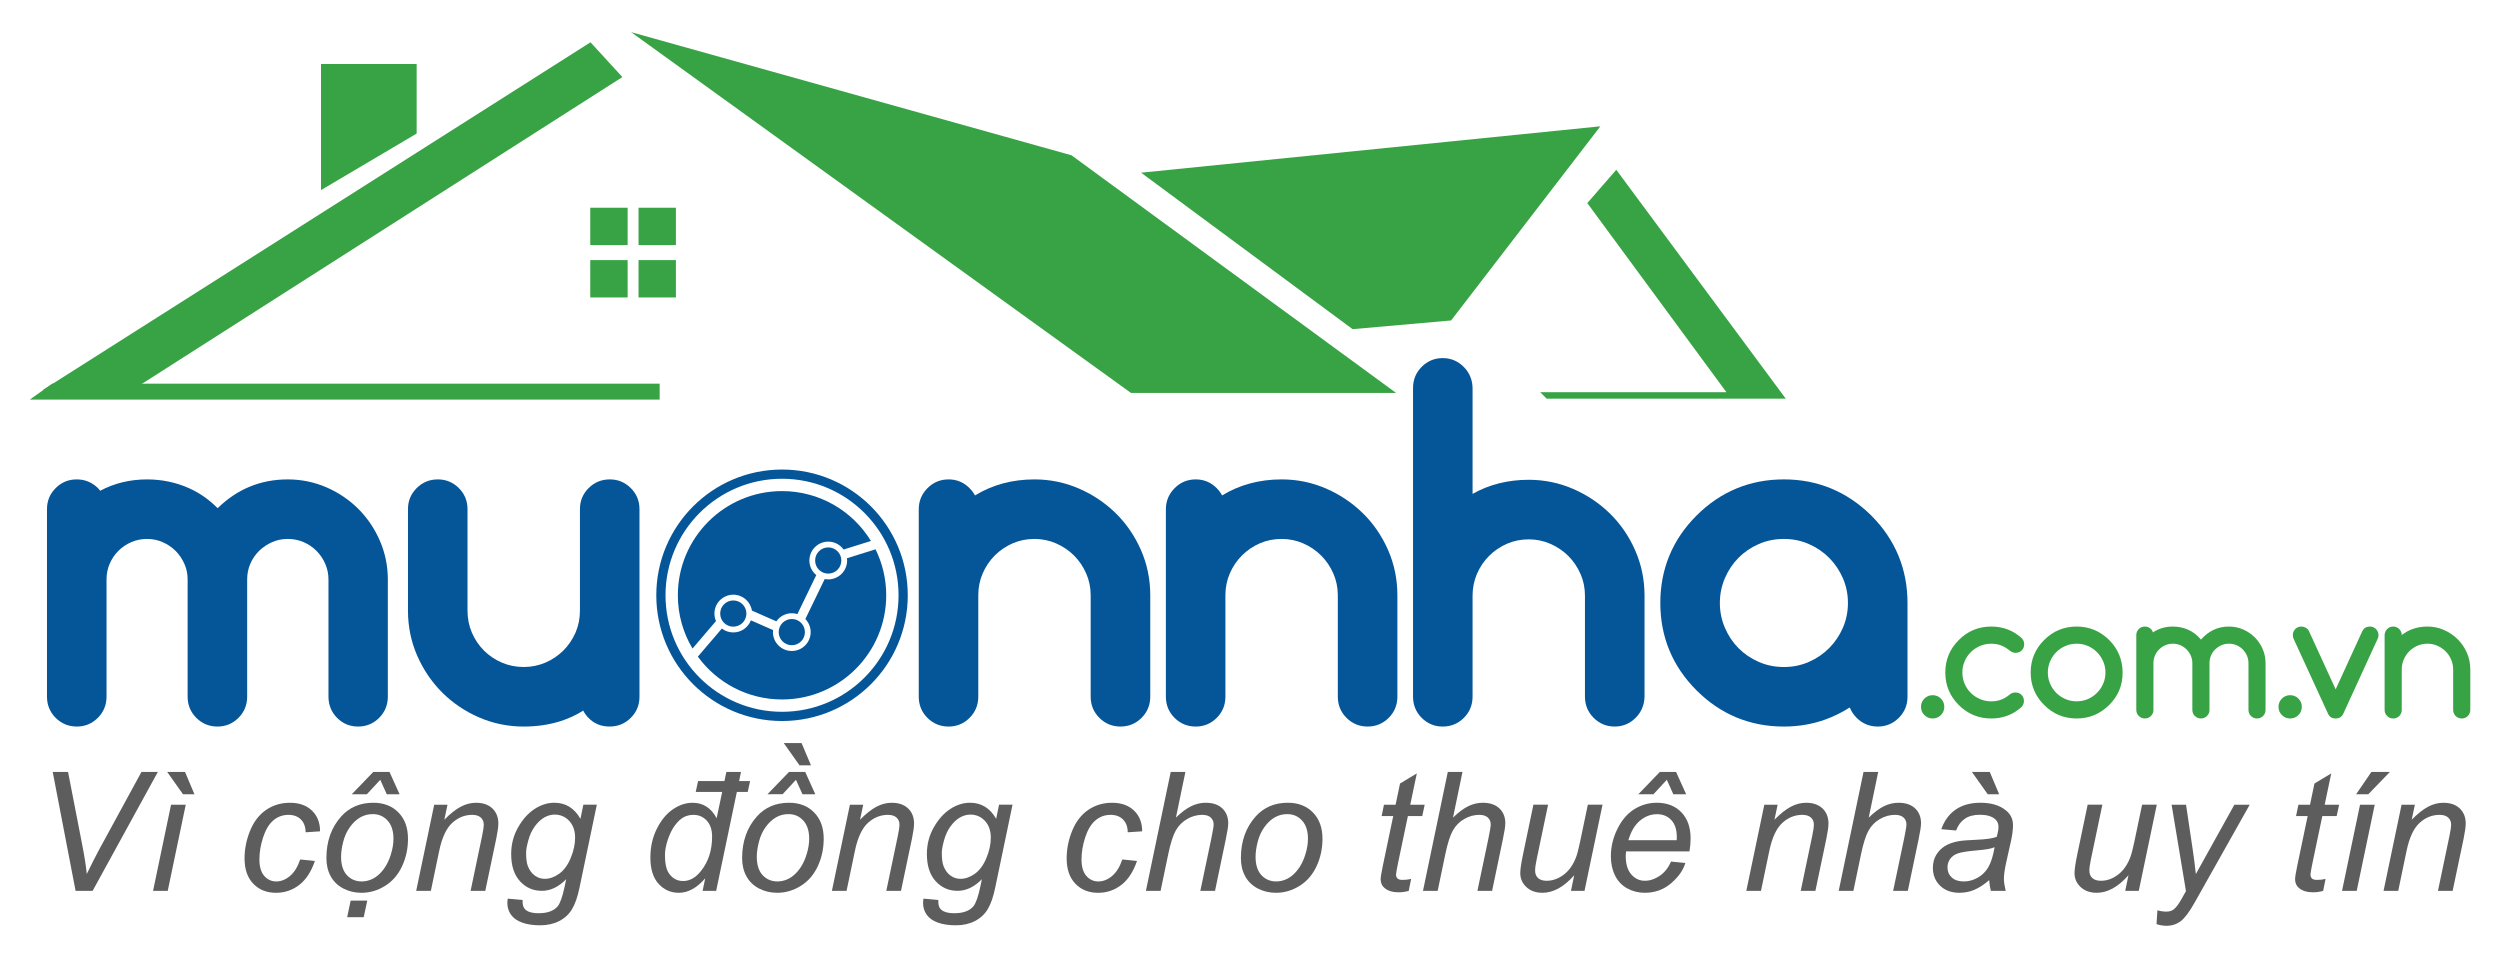 <?xml version="1.0" encoding="utf-8"?>
<!-- Generator: Adobe Illustrator 16.0.0, SVG Export Plug-In . SVG Version: 6.00 Build 0)  -->
<!DOCTYPE svg PUBLIC "-//W3C//DTD SVG 1.1//EN" "http://www.w3.org/Graphics/SVG/1.1/DTD/svg11.dtd">
<svg version="1.1" id="Layer_1" xmlns="http://www.w3.org/2000/svg" xmlns:xlink="http://www.w3.org/1999/xlink" x="0px" y="0px"
	 width="271.054px" height="103.379px" viewBox="0 0 271.054 103.379" enable-background="new 0 0 271.054 103.379"
	 xml:space="preserve">
<g>
	<g>
		<path fill="#5D5D5D" d="M8.195,96.587l-2.48-12.893h1.663l1.495,7.687c0.275,1.396,0.454,2.521,0.536,3.377
			c0.539-1.103,0.981-1.976,1.328-2.621l4.6-8.442h1.776l-7.071,12.893H8.195z"/>
		<path fill="#5D5D5D" d="M16.595,96.587l1.952-9.34h1.592l-1.952,9.34H16.595z M19.84,86.112l-1.715-2.418h1.935l1.021,2.418H19.84
			z"/>
		<path fill="#5D5D5D" d="M32.548,93.184l1.592,0.167c-0.399,1.167-0.967,2.033-1.702,2.599c-0.736,0.566-1.573,0.849-2.511,0.849
			c-1.015,0-1.837-0.328-2.467-0.985c-0.631-0.656-0.945-1.574-0.945-2.752c0-1.021,0.202-2.023,0.606-3.008
			c0.404-0.985,0.983-1.734,1.737-2.247c0.753-0.513,1.613-0.77,2.581-0.77c1.003,0,1.797,0.283,2.383,0.849
			c0.587,0.565,0.88,1.314,0.88,2.247l-1.565,0.105c-0.006-0.592-0.178-1.056-0.515-1.39s-0.781-0.501-1.332-0.501
			c-0.64,0-1.193,0.202-1.662,0.606c-0.47,0.404-0.837,1.019-1.104,1.843c-0.267,0.823-0.399,1.616-0.399,2.379
			c0,0.797,0.176,1.396,0.527,1.794s0.786,0.598,1.302,0.598s1.01-0.196,1.481-0.589C31.907,94.585,32.277,93.986,32.548,93.184z"/>
		<path fill="#5D5D5D" d="M35.389,93.043c0-1.823,0.536-3.333,1.609-4.529c0.885-0.985,2.046-1.478,3.482-1.478
			c1.126,0,2.033,0.352,2.722,1.055c0.689,0.704,1.033,1.654,1.033,2.85c0,1.073-0.217,2.071-0.65,2.995
			c-0.434,0.923-1.051,1.631-1.852,2.124c-0.8,0.492-1.643,0.738-2.528,0.738c-0.727,0-1.388-0.155-1.983-0.466
			c-0.595-0.311-1.05-0.751-1.363-1.319S35.389,93.787,35.389,93.043z M36.98,92.885c0,0.879,0.211,1.546,0.633,2
			c0.422,0.455,0.959,0.682,1.609,0.682c0.34,0,0.678-0.068,1.012-0.206s0.645-0.348,0.932-0.629s0.532-0.603,0.734-0.963
			c0.202-0.361,0.365-0.749,0.488-1.166c0.182-0.58,0.272-1.137,0.272-1.671c0-0.844-0.212-1.499-0.638-1.965
			c-0.425-0.467-0.96-0.699-1.604-0.699c-0.499,0-0.953,0.118-1.363,0.355s-0.781,0.585-1.112,1.043
			c-0.332,0.457-0.575,0.989-0.73,1.596S36.98,92.409,36.98,92.885z M37.64,99.445l0.378-1.803h1.803l-0.387,1.803H37.64z
			 M38.141,86.112l2.331-2.418h1.759l1.091,2.418h-1.39l-0.704-1.565l-1.451,1.565H38.141z"/>
		<path fill="#5D5D5D" d="M45.124,96.587l1.953-9.34h1.442l-0.344,1.627c0.628-0.639,1.214-1.105,1.76-1.398
			c0.545-0.293,1.102-0.439,1.671-0.439c0.756,0,1.35,0.205,1.78,0.615c0.432,0.411,0.646,0.959,0.646,1.645
			c0,0.347-0.076,0.892-0.229,1.636l-1.188,5.655h-1.592l1.24-5.919c0.123-0.574,0.185-0.999,0.185-1.275
			c0-0.311-0.106-0.563-0.321-0.756c-0.214-0.193-0.522-0.29-0.928-0.29c-0.814,0-1.54,0.293-2.177,0.879
			c-0.636,0.587-1.104,1.592-1.402,3.017l-0.906,4.345H45.124z"/>
		<path fill="#5D5D5D" d="M55.053,97.432l1.609,0.149c-0.012,0.363,0.032,0.636,0.132,0.817s0.259,0.322,0.476,0.422
			c0.287,0.129,0.659,0.194,1.116,0.194c0.962,0,1.654-0.25,2.076-0.748c0.275-0.334,0.53-1.062,0.765-2.181l0.158-0.757
			c-0.826,0.839-1.706,1.258-2.638,1.258c-0.944,0-1.734-0.348-2.37-1.042c-0.637-0.695-0.954-1.679-0.954-2.951
			c0-1.049,0.25-2.014,0.752-2.893c0.501-0.88,1.098-1.544,1.789-1.992c0.692-0.449,1.404-0.673,2.138-0.673
			c1.225,0,2.169,0.58,2.831,1.741l0.317-1.53h1.46l-1.883,9.015c-0.205,0.99-0.475,1.763-0.809,2.317
			c-0.334,0.554-0.799,0.983-1.395,1.288c-0.595,0.305-1.282,0.457-2.062,0.457c-0.751,0-1.397-0.097-1.939-0.29
			c-0.543-0.193-0.947-0.477-1.214-0.849s-0.4-0.799-0.4-1.279C55.009,97.76,55.023,97.602,55.053,97.432z M57.041,92.453
			c0,0.64,0.062,1.12,0.185,1.442c0.176,0.452,0.427,0.796,0.752,1.033c0.325,0.238,0.688,0.356,1.086,0.356
			c0.521,0,1.041-0.183,1.557-0.55c0.516-0.366,0.934-0.934,1.253-1.701c0.319-0.769,0.479-1.501,0.479-2.199
			c0-0.768-0.213-1.379-0.638-1.833c-0.425-0.455-0.951-0.682-1.578-0.682c-0.388,0-0.763,0.104-1.126,0.312
			c-0.363,0.209-0.702,0.525-1.016,0.95c-0.314,0.425-0.552,0.934-0.713,1.525C57.121,91.7,57.041,92.148,57.041,92.453z"/>
		<path fill="#5D5D5D" d="M78.298,85.866h-2.867l0.255-1.179h2.858l0.211-0.993h1.583l-0.202,0.993h1.188l-0.256,1.179H79.89
			l-2.243,10.721h-1.469l0.281-1.354c-0.908,1.044-1.861,1.565-2.857,1.565c-0.88,0-1.614-0.326-2.203-0.98
			c-0.59-0.653-0.884-1.602-0.884-2.845c0-1.149,0.235-2.193,0.708-3.131c0.472-0.938,1.055-1.641,1.75-2.106
			c0.694-0.467,1.399-0.699,2.115-0.699c1.148,0,2.02,0.56,2.611,1.68L78.298,85.866z M72.098,92.673
			c0,0.651,0.064,1.164,0.193,1.539c0.129,0.376,0.349,0.688,0.659,0.938c0.311,0.249,0.684,0.373,1.117,0.373
			c0.721,0,1.375-0.375,1.961-1.125c0.786-0.997,1.179-2.229,1.179-3.694c0-0.738-0.193-1.316-0.58-1.732
			c-0.388-0.416-0.868-0.624-1.442-0.624c-0.394,0-0.746,0.085-1.061,0.255c-0.313,0.17-0.623,0.456-0.928,0.857
			s-0.564,0.916-0.778,1.543C72.204,91.63,72.098,92.187,72.098,92.673z"/>
		<path fill="#5D5D5D" d="M80.461,93.043c0-1.823,0.536-3.333,1.609-4.529c0.885-0.985,2.046-1.478,3.482-1.478
			c1.126,0,2.033,0.352,2.722,1.055c0.689,0.704,1.033,1.654,1.033,2.85c0,1.073-0.217,2.071-0.65,2.995
			c-0.434,0.923-1.051,1.631-1.852,2.124c-0.8,0.492-1.643,0.738-2.528,0.738c-0.727,0-1.388-0.155-1.983-0.466
			c-0.595-0.311-1.05-0.751-1.363-1.319S80.461,93.787,80.461,93.043z M82.053,92.885c0,0.879,0.211,1.546,0.633,2
			c0.422,0.455,0.959,0.682,1.609,0.682c0.34,0,0.678-0.068,1.012-0.206s0.645-0.348,0.932-0.629s0.532-0.603,0.734-0.963
			c0.202-0.361,0.365-0.749,0.488-1.166c0.182-0.58,0.272-1.137,0.272-1.671c0-0.844-0.212-1.499-0.638-1.965
			c-0.425-0.467-0.96-0.699-1.604-0.699c-0.499,0-0.953,0.118-1.363,0.355s-0.781,0.585-1.112,1.043
			c-0.332,0.457-0.575,0.989-0.73,1.596S82.053,92.409,82.053,92.885z M83.213,86.112l2.331-2.418h1.759l1.091,2.418h-1.39
			L86.3,84.547l-1.451,1.565H83.213z M86.688,82.981l-1.715-2.418h1.935l1.02,2.418H86.688z"/>
		<path fill="#5D5D5D" d="M90.196,96.587l1.953-9.34h1.442l-0.344,1.627c0.628-0.639,1.214-1.105,1.76-1.398
			c0.545-0.293,1.102-0.439,1.671-0.439c0.756,0,1.35,0.205,1.78,0.615c0.432,0.411,0.646,0.959,0.646,1.645
			c0,0.347-0.076,0.892-0.229,1.636l-1.188,5.655h-1.592l1.24-5.919c0.123-0.574,0.185-0.999,0.185-1.275
			c0-0.311-0.106-0.563-0.321-0.756c-0.214-0.193-0.522-0.29-0.928-0.29c-0.814,0-1.54,0.293-2.177,0.879
			c-0.636,0.587-1.104,1.592-1.402,3.017l-0.906,4.345H90.196z"/>
		<path fill="#5D5D5D" d="M100.125,97.432l1.609,0.149c-0.012,0.363,0.032,0.636,0.132,0.817s0.259,0.322,0.476,0.422
			c0.287,0.129,0.659,0.194,1.116,0.194c0.962,0,1.654-0.25,2.076-0.748c0.275-0.334,0.53-1.062,0.765-2.181l0.158-0.757
			c-0.826,0.839-1.706,1.258-2.638,1.258c-0.944,0-1.734-0.348-2.37-1.042c-0.637-0.695-0.954-1.679-0.954-2.951
			c0-1.049,0.25-2.014,0.752-2.893c0.501-0.88,1.098-1.544,1.789-1.992c0.692-0.449,1.404-0.673,2.138-0.673
			c1.225,0,2.169,0.58,2.831,1.741l0.317-1.53h1.46l-1.883,9.015c-0.205,0.99-0.475,1.763-0.809,2.317
			c-0.334,0.554-0.799,0.983-1.395,1.288c-0.595,0.305-1.282,0.457-2.062,0.457c-0.751,0-1.397-0.097-1.939-0.29
			c-0.543-0.193-0.947-0.477-1.214-0.849s-0.4-0.799-0.4-1.279C100.081,97.76,100.096,97.602,100.125,97.432z M102.113,92.453
			c0,0.64,0.062,1.12,0.185,1.442c0.176,0.452,0.427,0.796,0.752,1.033c0.325,0.238,0.688,0.356,1.086,0.356
			c0.521,0,1.041-0.183,1.557-0.55c0.516-0.366,0.934-0.934,1.253-1.701c0.319-0.769,0.479-1.501,0.479-2.199
			c0-0.768-0.213-1.379-0.638-1.833c-0.425-0.455-0.951-0.682-1.578-0.682c-0.388,0-0.763,0.104-1.126,0.312
			c-0.363,0.209-0.702,0.525-1.016,0.95c-0.314,0.425-0.552,0.934-0.713,1.525C102.193,91.7,102.113,92.148,102.113,92.453z"/>
		<path fill="#5D5D5D" d="M121.682,93.184l1.592,0.167c-0.399,1.167-0.967,2.033-1.702,2.599c-0.736,0.566-1.573,0.849-2.511,0.849
			c-1.015,0-1.837-0.328-2.467-0.985c-0.631-0.656-0.945-1.574-0.945-2.752c0-1.021,0.202-2.023,0.606-3.008
			c0.404-0.985,0.983-1.734,1.737-2.247c0.753-0.513,1.613-0.77,2.581-0.77c1.003,0,1.797,0.283,2.383,0.849
			c0.587,0.565,0.88,1.314,0.88,2.247l-1.565,0.105c-0.006-0.592-0.178-1.056-0.515-1.39s-0.781-0.501-1.332-0.501
			c-0.64,0-1.193,0.202-1.662,0.606c-0.47,0.404-0.837,1.019-1.104,1.843c-0.267,0.823-0.399,1.616-0.399,2.379
			c0,0.797,0.176,1.396,0.527,1.794s0.786,0.598,1.302,0.598s1.01-0.196,1.481-0.589C121.041,94.585,121.411,93.986,121.682,93.184z
			"/>
		<path fill="#5D5D5D" d="M124.24,96.587l2.691-12.893h1.592l-1.028,4.951c0.592-0.574,1.143-0.986,1.653-1.235
			c0.51-0.25,1.034-0.374,1.574-0.374c0.773,0,1.374,0.203,1.803,0.611c0.428,0.407,0.642,0.945,0.642,1.613
			c0,0.329-0.094,0.933-0.281,1.812l-1.152,5.515h-1.592l1.188-5.655c0.17-0.82,0.255-1.337,0.255-1.548
			c0-0.305-0.105-0.554-0.316-0.747s-0.516-0.29-0.915-0.29c-0.574,0-1.122,0.15-1.645,0.452c-0.521,0.303-0.931,0.716-1.227,1.24
			c-0.296,0.525-0.567,1.371-0.813,2.537l-0.836,4.011H124.24z"/>
		<path fill="#5D5D5D" d="M134.539,93.043c0-1.823,0.536-3.333,1.609-4.529c0.885-0.985,2.046-1.478,3.482-1.478
			c1.126,0,2.033,0.352,2.722,1.055c0.689,0.704,1.033,1.654,1.033,2.85c0,1.073-0.217,2.071-0.65,2.995
			c-0.434,0.923-1.051,1.631-1.852,2.124c-0.8,0.492-1.643,0.738-2.528,0.738c-0.727,0-1.388-0.155-1.983-0.466
			c-0.595-0.311-1.05-0.751-1.363-1.319S134.539,93.787,134.539,93.043z M136.131,92.885c0,0.879,0.211,1.546,0.633,2
			c0.422,0.455,0.959,0.682,1.609,0.682c0.34,0,0.678-0.068,1.012-0.206s0.645-0.348,0.932-0.629s0.532-0.603,0.734-0.963
			c0.202-0.361,0.365-0.749,0.488-1.166c0.182-0.58,0.272-1.137,0.272-1.671c0-0.844-0.212-1.499-0.638-1.965
			c-0.425-0.467-0.96-0.699-1.604-0.699c-0.499,0-0.953,0.118-1.363,0.355s-0.781,0.585-1.112,1.043
			c-0.332,0.457-0.575,0.989-0.73,1.596S136.131,92.409,136.131,92.885z"/>
		<path fill="#5D5D5D" d="M152.999,95.294l-0.264,1.302c-0.382,0.1-0.751,0.149-1.108,0.149c-0.633,0-1.138-0.155-1.513-0.466
			c-0.281-0.234-0.422-0.555-0.422-0.959c0-0.205,0.076-0.677,0.229-1.416l1.135-5.426h-1.258l0.255-1.231h1.258l0.483-2.296
			l1.82-1.099l-0.712,3.395h1.565l-0.264,1.231h-1.557l-1.082,5.162c-0.135,0.657-0.202,1.05-0.202,1.179
			c0,0.188,0.054,0.331,0.162,0.431s0.286,0.149,0.532,0.149C152.409,95.399,152.724,95.364,152.999,95.294z"/>
		<path fill="#5D5D5D" d="M154.282,96.587l2.691-12.893h1.592l-1.028,4.951c0.592-0.574,1.143-0.986,1.653-1.235
			c0.51-0.25,1.034-0.374,1.574-0.374c0.773,0,1.374,0.203,1.803,0.611c0.428,0.407,0.642,0.945,0.642,1.613
			c0,0.329-0.094,0.933-0.281,1.812l-1.152,5.515h-1.592l1.188-5.655c0.17-0.82,0.255-1.337,0.255-1.548
			c0-0.305-0.105-0.554-0.316-0.747s-0.516-0.29-0.915-0.29c-0.574,0-1.122,0.15-1.645,0.452c-0.521,0.303-0.931,0.716-1.227,1.24
			c-0.296,0.525-0.567,1.371-0.813,2.537l-0.836,4.011H154.282z"/>
		<path fill="#5D5D5D" d="M170.677,94.898c-1.12,1.267-2.267,1.899-3.439,1.899c-0.721,0-1.303-0.206-1.745-0.62
			c-0.443-0.413-0.664-0.919-0.664-1.517c0-0.393,0.1-1.067,0.299-2.023l1.126-5.391h1.592l-1.249,5.972
			c-0.105,0.498-0.158,0.885-0.158,1.161c0,0.352,0.106,0.626,0.32,0.822c0.215,0.196,0.529,0.294,0.946,0.294
			c0.445,0,0.881-0.108,1.306-0.325s0.791-0.51,1.1-0.879c0.308-0.37,0.559-0.807,0.752-1.311c0.129-0.322,0.278-0.889,0.448-1.697
			l0.844-4.037h1.593l-1.953,9.34h-1.469L170.677,94.898z"/>
		<path fill="#5D5D5D" d="M181.177,93.412l1.548,0.158c-0.223,0.769-0.734,1.498-1.535,2.189c-0.8,0.692-1.754,1.038-2.862,1.038
			c-0.692,0-1.326-0.16-1.904-0.479c-0.577-0.319-1.017-0.784-1.319-1.394c-0.302-0.609-0.452-1.305-0.452-2.084
			c0-1.021,0.235-2.01,0.708-2.969c0.472-0.958,1.083-1.671,1.833-2.137c0.751-0.467,1.563-0.699,2.437-0.699
			c1.113,0,2.004,0.346,2.669,1.037c0.665,0.692,0.998,1.637,0.998,2.832c0,0.458-0.041,0.927-0.123,1.407h-6.877
			c-0.023,0.182-0.035,0.347-0.035,0.493c0,0.873,0.2,1.54,0.603,2c0.401,0.461,0.893,0.69,1.473,0.69
			c0.545,0,1.082-0.179,1.609-0.536S180.884,94.086,181.177,93.412z M176.551,91.099h5.241c0.006-0.164,0.009-0.281,0.009-0.352
			c0-0.797-0.199-1.408-0.598-1.833c-0.398-0.426-0.912-0.638-1.539-0.638c-0.681,0-1.301,0.234-1.86,0.703
			S176.826,90.155,176.551,91.099z M177.633,86.112l2.33-2.418h1.759l1.091,2.418h-1.39l-0.703-1.565l-1.451,1.565H177.633z"/>
		<path fill="#5D5D5D" d="M189.338,96.587l1.953-9.34h1.442l-0.344,1.627c0.628-0.639,1.214-1.105,1.76-1.398
			c0.545-0.293,1.102-0.439,1.671-0.439c0.756,0,1.35,0.205,1.78,0.615c0.432,0.411,0.646,0.959,0.646,1.645
			c0,0.347-0.076,0.892-0.229,1.636l-1.188,5.655h-1.592l1.24-5.919c0.123-0.574,0.185-0.999,0.185-1.275
			c0-0.311-0.106-0.563-0.321-0.756c-0.214-0.193-0.522-0.29-0.928-0.29c-0.814,0-1.54,0.293-2.177,0.879
			c-0.636,0.587-1.104,1.592-1.402,3.017l-0.906,4.345H189.338z"/>
		<path fill="#5D5D5D" d="M199.355,96.587l2.691-12.893h1.592l-1.028,4.951c0.592-0.574,1.143-0.986,1.653-1.235
			c0.51-0.25,1.034-0.374,1.574-0.374c0.773,0,1.374,0.203,1.803,0.611c0.428,0.407,0.642,0.945,0.642,1.613
			c0,0.329-0.094,0.933-0.281,1.812l-1.152,5.515h-1.592l1.188-5.655c0.17-0.82,0.255-1.337,0.255-1.548
			c0-0.305-0.105-0.554-0.316-0.747s-0.516-0.29-0.915-0.29c-0.574,0-1.122,0.15-1.645,0.452c-0.521,0.303-0.931,0.716-1.227,1.24
			c-0.296,0.525-0.567,1.371-0.813,2.537l-0.836,4.011H199.355z"/>
		<path fill="#5D5D5D" d="M215.669,95.426c-0.551,0.476-1.081,0.822-1.592,1.042c-0.51,0.221-1.055,0.33-1.636,0.33
			c-0.861,0-1.557-0.253-2.084-0.761c-0.527-0.507-0.791-1.156-0.791-1.948c0-0.521,0.118-0.983,0.355-1.385
			s0.553-0.724,0.945-0.968c0.394-0.243,0.874-0.417,1.442-0.522c0.357-0.071,1.036-0.127,2.036-0.168s1.717-0.146,2.15-0.316
			c0.123-0.434,0.185-0.794,0.185-1.082c0-0.369-0.135-0.659-0.404-0.87c-0.369-0.293-0.909-0.439-1.618-0.439
			c-0.669,0-1.216,0.147-1.641,0.443c-0.425,0.297-0.734,0.717-0.928,1.263l-1.609-0.141c0.328-0.927,0.849-1.636,1.562-2.129
			c0.712-0.492,1.61-0.738,2.695-0.738c1.155,0,2.069,0.275,2.744,0.826c0.516,0.411,0.773,0.944,0.773,1.601
			c0,0.499-0.073,1.076-0.22,1.732l-0.519,2.322c-0.164,0.738-0.246,1.34-0.246,1.803c0,0.293,0.064,0.716,0.193,1.267h-1.609
			C215.767,96.282,215.704,95.896,215.669,95.426z M216.259,91.855c-0.223,0.088-0.462,0.155-0.717,0.202s-0.682,0.097-1.279,0.149
			c-0.927,0.082-1.581,0.187-1.962,0.313s-0.668,0.327-0.861,0.603s-0.29,0.58-0.29,0.914c0,0.446,0.153,0.813,0.461,1.1
			c0.309,0.287,0.746,0.431,1.315,0.431c0.527,0,1.034-0.139,1.521-0.417c0.486-0.279,0.87-0.667,1.151-1.166
			C215.881,93.485,216.101,92.776,216.259,91.855z M215.511,86.112l-1.715-2.418h1.936l1.02,2.418H215.511z"/>
		<path fill="#5D5D5D" d="M230.771,94.898c-1.12,1.267-2.267,1.899-3.439,1.899c-0.721,0-1.303-0.206-1.745-0.62
			c-0.443-0.413-0.664-0.919-0.664-1.517c0-0.393,0.1-1.067,0.299-2.023l1.126-5.391h1.592l-1.249,5.972
			c-0.105,0.498-0.158,0.885-0.158,1.161c0,0.352,0.106,0.626,0.32,0.822c0.215,0.196,0.529,0.294,0.946,0.294
			c0.445,0,0.881-0.108,1.306-0.325s0.791-0.51,1.1-0.879c0.308-0.37,0.559-0.807,0.752-1.311c0.129-0.322,0.278-0.889,0.448-1.697
			l0.844-4.037h1.593l-1.953,9.34h-1.469L230.771,94.898z"/>
		<path fill="#5D5D5D" d="M233.813,100.192l0.097-1.495c0.328,0.094,0.647,0.141,0.959,0.141c0.322,0,0.583-0.073,0.782-0.22
			c0.258-0.193,0.539-0.557,0.845-1.09l0.51-0.915l-1.557-9.366h1.565l0.704,4.723c0.141,0.933,0.261,1.864,0.36,2.797l4.177-7.52
			h1.663l-5.954,10.58c-0.575,1.031-1.085,1.715-1.53,2.049c-0.446,0.334-0.959,0.501-1.539,0.501
			C234.524,100.377,234.164,100.315,233.813,100.192z"/>
		<path fill="#5D5D5D" d="M252.142,95.294l-0.264,1.302c-0.382,0.1-0.751,0.149-1.108,0.149c-0.633,0-1.138-0.155-1.513-0.466
			c-0.281-0.234-0.422-0.555-0.422-0.959c0-0.205,0.076-0.677,0.229-1.416l1.135-5.426h-1.258l0.255-1.231h1.258l0.483-2.296
			l1.82-1.099l-0.712,3.395h1.565l-0.264,1.231h-1.557l-1.082,5.162c-0.135,0.657-0.202,1.05-0.202,1.179
			c0,0.188,0.054,0.331,0.162,0.431s0.286,0.149,0.532,0.149C251.552,95.399,251.866,95.364,252.142,95.294z"/>
		<path fill="#5D5D5D" d="M253.927,96.587l1.952-9.34h1.592l-1.952,9.34H253.927z M255.457,86.112l1.653-2.418h2.005l-2.339,2.418
			H255.457z"/>
		<path fill="#5D5D5D" d="M258.429,96.587l1.953-9.34h1.442l-0.344,1.627c0.628-0.639,1.214-1.105,1.76-1.398
			c0.545-0.293,1.102-0.439,1.671-0.439c0.756,0,1.35,0.205,1.78,0.615c0.432,0.411,0.646,0.959,0.646,1.645
			c0,0.347-0.076,0.892-0.229,1.636l-1.188,5.655h-1.592l1.24-5.919c0.123-0.574,0.185-0.999,0.185-1.275
			c0-0.311-0.106-0.563-0.321-0.756c-0.214-0.193-0.522-0.29-0.928-0.29c-0.814,0-1.54,0.293-2.177,0.879
			c-0.636,0.587-1.104,1.592-1.402,3.017l-0.906,4.345H258.429z"/>
	</g>
	<g>
		<rect x="63.997" y="22.522" fill="#38A345" width="4.052" height="4.052"/>
		<rect x="69.231" y="22.522" fill="#38A345" width="4.052" height="4.052"/>
		<rect x="63.997" y="28.2" fill="#38A345" width="4.052" height="4.052"/>
		<rect x="69.231" y="28.2" fill="#38A345" width="4.052" height="4.052"/>
	</g>
	<polygon fill="#38A345" points="71.521,43.324 3.231,43.324 5.667,41.596 71.521,41.596 	"/>
	<polygon fill="#38A345" points="64.023,4.585 67.479,8.355 13.6,42.757 4.646,42.284 	"/>
	<polygon fill="#38A345" points="45.174,14.48 34.806,20.608 34.806,6.94 45.174,6.94 	"/>
	<polygon fill="#38A345" points="68.422,3.484 116.175,16.837 151.361,42.599 122.617,42.599 	"/>
	<polygon fill="#38A345" points="123.716,18.723 146.65,35.687 157.331,34.744 173.513,13.695 	"/>
	<polygon fill="#38A345" points="172.098,22.021 175.238,18.408 193.617,43.227 167.699,43.227 166.992,42.521 187.178,42.521 	"/>
	<g>
		<path fill="#055699" d="M38.83,78.774c-0.9,0-1.672-0.319-2.291-0.949c-0.614-0.625-0.926-1.396-0.926-2.291V62.83
			c0-0.598-0.112-1.146-0.341-1.679c-0.23-0.535-0.547-1.01-0.943-1.412c-0.394-0.4-0.867-0.723-1.405-0.958
			c-0.532-0.231-1.113-0.349-1.73-0.349c-0.601,0-1.171,0.117-1.692,0.348c-0.538,0.237-1.016,0.561-1.418,0.956
			c-0.4,0.394-0.718,0.861-0.946,1.393c-0.228,0.531-0.34,1.088-0.34,1.701v12.704c0,0.898-0.317,1.672-0.943,2.297
			c-0.625,0.626-1.39,0.943-2.273,0.943c-0.898,0-1.673-0.317-2.297-0.943c-0.627-0.624-0.942-1.398-0.942-2.297V62.83
			c0-0.61-0.114-1.163-0.349-1.693c-0.236-0.536-0.558-1.009-0.953-1.403c-0.396-0.396-0.868-0.717-1.404-0.953
			c-0.522-0.23-1.092-0.348-1.692-0.348c-0.603,0-1.176,0.113-1.699,0.341c-0.532,0.228-1.007,0.548-1.408,0.948
			c-0.399,0.4-0.719,0.874-0.949,1.407c-0.228,0.531-0.339,1.088-0.339,1.701v12.704c0,0.898-0.318,1.673-0.945,2.297
			c-0.624,0.626-1.389,0.943-2.272,0.943c-0.898,0-1.672-0.317-2.297-0.943c-0.626-0.624-0.942-1.398-0.942-2.297V55.191
			c0-0.883,0.316-1.648,0.942-2.273c0.625-0.625,1.392-0.941,2.274-0.941c0.711,0,1.353,0.202,1.908,0.604
			c0.252,0.181,0.468,0.391,0.65,0.627c1.526-0.818,3.23-1.23,5.077-1.23c1.609,0,3.146,0.322,4.564,0.96
			c1.141,0.513,2.175,1.236,3.088,2.163c2.11-2.073,4.662-3.123,7.599-3.123c1.472,0,2.889,0.29,4.208,0.864
			c1.312,0.572,2.472,1.357,3.447,2.333c0.977,0.977,1.761,2.134,2.332,3.446c0.575,1.32,0.867,2.738,0.867,4.21v12.704
			c0,0.898-0.318,1.673-0.944,2.297C40.479,78.457,39.715,78.774,38.83,78.774z"/>
		<path fill="#055699" d="M41.153,75.534c0,0.655-0.229,1.211-0.682,1.663c-0.454,0.455-1.002,0.682-1.642,0.682
			c-0.655,0-1.205-0.227-1.653-0.682c-0.446-0.452-0.669-1.008-0.669-1.663V62.83c0-0.716-0.138-1.393-0.413-2.033
			c-0.275-0.64-0.65-1.201-1.127-1.686c-0.478-0.484-1.038-0.866-1.686-1.15c-0.648-0.282-1.344-0.424-2.089-0.424
			c-0.729,0-1.414,0.142-2.054,0.424c-0.641,0.284-1.203,0.662-1.685,1.14c-0.484,0.476-0.864,1.035-1.14,1.675
			s-0.413,1.324-0.413,2.055v12.704c0,0.655-0.228,1.211-0.682,1.663c-0.454,0.455-1.001,0.682-1.641,0.682
			c-0.656,0-1.21-0.227-1.663-0.682c-0.456-0.452-0.682-1.008-0.682-1.663V62.83c0-0.73-0.143-1.415-0.425-2.055
			s-0.662-1.199-1.139-1.675c-0.478-0.478-1.035-0.855-1.674-1.14c-0.641-0.282-1.325-0.424-2.056-0.424
			c-0.729,0-1.413,0.138-2.053,0.413c-0.642,0.275-1.203,0.655-1.687,1.139c-0.484,0.484-0.863,1.047-1.139,1.687
			s-0.413,1.324-0.413,2.055v12.704c0,0.655-0.228,1.211-0.681,1.663c-0.455,0.455-1.002,0.682-1.642,0.682
			c-0.655,0-1.21-0.227-1.664-0.682c-0.453-0.452-0.68-1.008-0.68-1.663V55.191c0-0.639,0.227-1.186,0.68-1.641
			c0.454-0.454,1-0.68,1.642-0.68c0.522,0,0.982,0.145,1.385,0.435c0.401,0.29,0.677,0.674,0.826,1.149
			c1.592-1.056,3.4-1.584,5.425-1.584c1.488,0,2.889,0.293,4.199,0.882c1.309,0.589,2.457,1.478,3.438,2.668
			c2.068-2.366,4.605-3.55,7.613-3.55c1.355,0,2.64,0.264,3.853,0.791c1.213,0.529,2.269,1.244,3.171,2.144
			c0.899,0.901,1.614,1.959,2.144,3.172c0.528,1.213,0.793,2.497,0.793,3.853V75.534z"/>
		<path fill="#055699" d="M66.094,78.774c-0.919,0-1.692-0.317-2.296-0.943c-0.232-0.241-0.42-0.502-0.565-0.783
			c-0.786,0.487-1.606,0.869-2.449,1.137c-1.228,0.391-2.573,0.59-4,0.59c-1.711,0-3.349-0.337-4.869-1.003
			c-1.511-0.659-2.85-1.567-3.981-2.698c-1.132-1.132-2.039-2.472-2.699-3.98c-0.665-1.523-1.002-3.161-1.002-4.87V55.191
			c0-0.883,0.318-1.648,0.945-2.273c0.624-0.625,1.396-0.941,2.295-0.941c0.883,0,1.648,0.316,2.274,0.941
			c0.626,0.626,0.942,1.392,0.942,2.273v11.031c0,0.842,0.161,1.638,0.475,2.371c0.317,0.739,0.757,1.393,1.308,1.942
			c0.548,0.549,1.201,0.988,1.941,1.307c0.731,0.314,1.528,0.475,2.371,0.475c0.826,0,1.617-0.16,2.348-0.474
			c0.739-0.318,1.397-0.762,1.954-1.318c0.558-0.557,1-1.212,1.318-1.945c0.314-0.725,0.474-1.517,0.474-2.357V55.191
			c0-0.883,0.317-1.648,0.942-2.273c0.626-0.625,1.397-0.941,2.298-0.941c0.883,0,1.646,0.316,2.273,0.941
			c0.627,0.626,0.942,1.392,0.942,2.273v20.366c0,0.883-0.315,1.648-0.942,2.273C67.764,78.457,66.992,78.774,66.094,78.774z"/>
		<path fill="#055699" d="M66.094,77.879c-0.67,0-1.221-0.224-1.653-0.67c-0.431-0.446-0.654-0.989-0.669-1.629
			c-1.026,0.803-2.113,1.389-3.259,1.751c-1.147,0.366-2.391,0.548-3.729,0.548c-1.594,0-3.098-0.309-4.511-0.926
			c-1.414-0.618-2.65-1.455-3.706-2.513c-1.058-1.057-1.896-2.292-2.513-3.707c-0.617-1.413-0.927-2.917-0.927-4.511V55.191
			c0-0.639,0.228-1.186,0.681-1.641c0.455-0.454,1.009-0.68,1.664-0.68c0.641,0,1.187,0.226,1.642,0.68
			c0.453,0.455,0.68,1.002,0.68,1.641v11.031c0,0.969,0.183,1.875,0.549,2.725c0.364,0.849,0.862,1.589,1.495,2.223
			c0.633,0.632,1.373,1.131,2.222,1.495c0.849,0.365,1.757,0.547,2.725,0.547c0.952,0,1.854-0.182,2.701-0.547
			c0.848-0.364,1.593-0.868,2.234-1.508c0.638-0.64,1.142-1.38,1.506-2.222c0.364-0.841,0.547-1.744,0.547-2.713V55.191
			c0-0.639,0.228-1.186,0.682-1.641c0.453-0.454,1.009-0.68,1.664-0.68c0.64,0,1.187,0.226,1.64,0.68
			c0.453,0.455,0.682,1.002,0.682,1.641v20.366c0,0.64-0.229,1.188-0.682,1.64C67.304,77.652,66.748,77.879,66.094,77.879z"/>
		<path fill="#055699" d="M121.491,78.774c-0.896,0-1.671-0.317-2.295-0.943c-0.627-0.624-0.944-1.398-0.944-2.297V64.526
			c0-0.823-0.162-1.612-0.482-2.343c-0.325-0.742-0.769-1.397-1.319-1.948s-1.208-0.996-1.949-1.32
			c-0.73-0.32-1.519-0.482-2.343-0.482c-0.84,0-1.633,0.159-2.356,0.472c-0.733,0.319-1.389,0.764-1.944,1.32
			c-0.558,0.557-0.999,1.213-1.317,1.953c-0.315,0.732-0.475,1.523-0.475,2.349v11.008c0,0.898-0.318,1.672-0.945,2.297
			c-0.624,0.626-1.388,0.943-2.273,0.943c-0.897,0-1.671-0.317-2.295-0.943c-0.627-0.624-0.942-1.398-0.942-2.297V55.215
			c0-0.881,0.315-1.646,0.938-2.278c0.626-0.639,1.4-0.96,2.3-0.96c0.886,0,1.652,0.321,2.278,0.958
			c0.24,0.244,0.435,0.504,0.582,0.78c1.89-1.155,4.054-1.738,6.451-1.738c1.679,0,3.297,0.333,4.812,0.989
			c1.5,0.649,2.842,1.549,3.988,2.669c1.148,1.127,2.069,2.468,2.738,3.988c0.672,1.528,1.014,3.178,1.014,4.903v11.008
			c0,0.898-0.317,1.672-0.944,2.297C123.142,78.457,122.375,78.774,121.491,78.774z"/>
		<path fill="#055699" d="M105.171,55.171c1.979-1.533,4.308-2.3,6.987-2.3c1.564,0,3.048,0.305,4.456,0.914
			c1.404,0.611,2.644,1.441,3.717,2.489c1.07,1.052,1.92,2.286,2.545,3.708c0.626,1.422,0.939,2.937,0.939,4.544v11.008
			c0,0.655-0.228,1.211-0.682,1.663c-0.455,0.455-1.001,0.682-1.643,0.682c-0.654,0-1.208-0.227-1.663-0.682
			c-0.454-0.452-0.682-1.008-0.682-1.663V64.526c0-0.954-0.185-1.854-0.558-2.702c-0.373-0.85-0.874-1.589-1.508-2.222
			c-0.631-0.633-1.371-1.135-2.222-1.507c-0.847-0.372-1.749-0.559-2.701-0.559c-0.968,0-1.872,0.184-2.713,0.546
			c-0.84,0.366-1.581,0.868-2.222,1.509c-0.641,0.64-1.142,1.383-1.507,2.232c-0.366,0.849-0.546,1.748-0.546,2.702v11.008
			c0,0.655-0.229,1.211-0.682,1.663c-0.456,0.455-1.002,0.682-1.643,0.682c-0.655,0-1.208-0.227-1.662-0.682
			c-0.455-0.452-0.681-1.008-0.681-1.663V55.215c0-0.64,0.226-1.191,0.681-1.65c0.454-0.462,1.007-0.693,1.662-0.693
			c0.641,0,1.187,0.231,1.643,0.693C104.942,54.023,105.171,54.56,105.171,55.171z"/>
		<path fill="#055699" d="M148.288,78.774c-0.9,0-1.674-0.317-2.298-0.943c-0.627-0.624-0.942-1.398-0.942-2.297V64.526
			c0-0.823-0.164-1.612-0.484-2.343c-0.325-0.742-0.769-1.397-1.319-1.948s-1.208-0.996-1.949-1.32
			c-0.729-0.32-1.517-0.482-2.34-0.482c-0.843,0-1.636,0.159-2.357,0.472c-0.733,0.319-1.389,0.764-1.946,1.32
			c-0.556,0.557-1,1.213-1.317,1.953c-0.315,0.732-0.475,1.523-0.475,2.349v11.008c0,0.898-0.315,1.672-0.942,2.297
			c-0.627,0.626-1.392,0.943-2.274,0.943c-0.899,0-1.671-0.317-2.298-0.943c-0.624-0.624-0.941-1.398-0.941-2.297V55.215
			c0-0.881,0.315-1.646,0.938-2.278c0.626-0.639,1.4-0.96,2.302-0.96c0.886,0,1.652,0.321,2.279,0.958
			c0.239,0.244,0.432,0.504,0.579,0.78c1.889-1.155,4.054-1.738,6.454-1.738c1.678,0,3.297,0.333,4.809,0.989
			c1.5,0.649,2.841,1.549,3.987,2.669c1.151,1.127,2.07,2.468,2.739,3.988c0.672,1.528,1.014,3.178,1.014,4.903v11.008
			c0,0.898-0.317,1.672-0.942,2.297C149.936,78.457,149.171,78.774,148.288,78.774z"/>
		<path fill="#055699" d="M131.964,55.171c1.98-1.533,4.311-2.3,6.991-2.3c1.562,0,3.045,0.305,4.452,0.914
			c1.408,0.611,2.646,1.441,3.718,2.489c1.072,1.052,1.923,2.286,2.547,3.708s0.938,2.937,0.938,4.544v11.008
			c0,0.655-0.228,1.211-0.682,1.663c-0.453,0.455-1.001,0.682-1.64,0.682c-0.655,0-1.211-0.227-1.664-0.682
			c-0.456-0.452-0.682-1.008-0.682-1.663V64.526c0-0.954-0.188-1.854-0.558-2.702c-0.372-0.85-0.876-1.589-1.507-2.222
			c-0.634-0.633-1.375-1.135-2.222-1.507c-0.851-0.372-1.75-0.559-2.701-0.559c-0.969,0-1.873,0.184-2.714,0.546
			c-0.842,0.366-1.583,0.868-2.224,1.509c-0.639,0.64-1.142,1.383-1.505,2.232c-0.365,0.849-0.549,1.748-0.549,2.702v11.008
			c0,0.655-0.228,1.211-0.681,1.663c-0.454,0.455-1.002,0.682-1.641,0.682c-0.655,0-1.21-0.227-1.664-0.682
			c-0.453-0.452-0.681-1.008-0.681-1.663V55.215c0-0.64,0.228-1.191,0.681-1.65c0.454-0.462,1.009-0.693,1.664-0.693
			c0.639,0,1.187,0.231,1.641,0.693C131.736,54.023,131.964,54.56,131.964,55.171z"/>
		<path fill="#055699" d="M175.061,78.774c-0.886,0-1.649-0.317-2.276-0.944c-0.625-0.624-0.942-1.397-0.942-2.296V64.57
			c0-0.823-0.161-1.611-0.482-2.343c-0.325-0.74-0.769-1.396-1.321-1.947c-0.551-0.551-1.206-0.996-1.947-1.319
			c-0.73-0.322-1.519-0.484-2.343-0.484c-0.84,0-1.633,0.16-2.356,0.474c-0.733,0.317-1.387,0.763-1.944,1.318
			c-0.558,0.557-0.999,1.214-1.317,1.953c-0.315,0.732-0.475,1.523-0.475,2.349v10.964c0,0.898-0.318,1.672-0.944,2.297
			c-0.625,0.626-1.398,0.943-2.296,0.943c-0.883,0-1.649-0.317-2.273-0.943c-0.627-0.624-0.942-1.398-0.942-2.297V42.066
			c0-0.898,0.315-1.67,0.942-2.297c0.626-0.625,1.391-0.943,2.273-0.943c0.881,0,1.647,0.318,2.271,0.942
			c0.622,0.622,0.947,1.388,0.969,2.277v11.503c1.804-1.017,3.846-1.529,6.093-1.529c1.679,0,3.298,0.334,4.812,0.99
			c1.503,0.651,2.842,1.55,3.988,2.67c1.148,1.127,2.069,2.467,2.736,3.988c0.674,1.528,1.016,3.179,1.016,4.902v10.964
			c-0.021,0.912-0.346,1.678-0.968,2.297C176.71,78.457,175.943,78.774,175.061,78.774z"/>
		<path fill="#055699" d="M158.761,75.534c0,0.655-0.229,1.211-0.682,1.663c-0.456,0.455-1.009,0.682-1.664,0.682
			c-0.641,0-1.187-0.227-1.643-0.682c-0.453-0.452-0.679-1.008-0.679-1.663V42.066c0-0.655,0.226-1.21,0.679-1.663
			c0.456-0.453,1.002-0.682,1.643-0.682c0.639,0,1.185,0.229,1.641,0.682c0.455,0.453,0.688,1.008,0.705,1.663v13.148
			c1.979-1.533,4.308-2.3,6.987-2.3c1.563,0,3.048,0.305,4.456,0.915c1.405,0.611,2.644,1.44,3.717,2.49
			c1.07,1.05,1.92,2.285,2.545,3.707c0.624,1.421,0.938,2.937,0.938,4.543v10.964c-0.015,0.655-0.247,1.211-0.703,1.663
			c-0.453,0.455-0.999,0.682-1.64,0.682c-0.642,0-1.189-0.227-1.643-0.682c-0.454-0.452-0.682-1.008-0.682-1.663V64.57
			c0-0.951-0.185-1.853-0.558-2.701c-0.37-0.849-0.873-1.589-1.508-2.223c-0.633-0.633-1.371-1.134-2.221-1.506
			c-0.848-0.373-1.75-0.558-2.702-0.558c-0.968,0-1.87,0.182-2.713,0.546c-0.84,0.365-1.581,0.867-2.222,1.507
			s-1.142,1.385-1.507,2.233c-0.366,0.849-0.546,1.75-0.546,2.701V75.534z"/>
		<path fill="#055699" d="M203.597,78.774c-0.9,0-1.672-0.317-2.298-0.944c-0.335-0.336-0.584-0.712-0.741-1.126
			c-0.835,0.531-1.718,0.968-2.639,1.302c-1.403,0.509-2.918,0.769-4.506,0.769c-3.682,0-6.869-1.32-9.473-3.925
			c-2.606-2.604-3.926-5.792-3.926-9.476c0-3.683,1.319-6.87,3.926-9.476c2.604-2.603,5.791-3.922,9.473-3.922
			c3.653,0,6.839,1.318,9.474,3.918c2.606,2.61,3.926,5.797,3.926,9.479v10.184c0,0.883-0.315,1.648-0.942,2.273
			C205.243,78.457,204.479,78.774,203.597,78.774z M193.413,58.433c-0.973,0-1.887,0.185-2.72,0.551
			c-0.848,0.369-1.586,0.871-2.203,1.494c-0.617,0.624-1.115,1.369-1.477,2.213c-0.36,0.837-0.543,1.739-0.543,2.684
			c0,0.946,0.183,1.85,0.543,2.684c0.363,0.848,0.859,1.592,1.477,2.214c0.615,0.623,1.355,1.126,2.203,1.496
			c0.833,0.364,1.747,0.55,2.72,0.55c0.959,0,1.868-0.186,2.699-0.55c0.848-0.37,1.59-0.877,2.215-1.507
			c0.626-0.633,1.127-1.378,1.49-2.216c0.356-0.829,0.539-1.726,0.539-2.671c0-0.944-0.183-1.842-0.539-2.67
			c-0.363-0.837-0.864-1.582-1.49-2.215c-0.625-0.63-1.367-1.137-2.215-1.506C195.281,58.617,194.372,58.433,193.413,58.433z"/>
		<path fill="#055699" d="M201.251,75.558v-0.448c-1.115,0.893-2.328,1.579-3.639,2.056s-2.708,0.714-4.199,0.714
			c-3.451,0-6.399-1.221-8.842-3.662c-2.439-2.44-3.662-5.388-3.662-8.843c0-3.453,1.223-6.4,3.662-8.841
			c2.442-2.442,5.391-3.662,8.842-3.662c3.426,0,6.371,1.22,8.845,3.662c2.44,2.44,3.66,5.388,3.66,8.841v10.184
			c0,0.64-0.226,1.188-0.682,1.64c-0.453,0.455-1.001,0.682-1.64,0.682c-0.655,0-1.211-0.227-1.664-0.682
			C201.479,76.745,201.251,76.197,201.251,75.558z M193.413,57.537c-1.102,0-2.129,0.209-3.081,0.625
			c-0.951,0.417-1.777,0.98-2.478,1.687c-0.7,0.707-1.254,1.535-1.664,2.489c-0.411,0.952-0.615,1.966-0.615,3.036
			c0,1.072,0.204,2.084,0.615,3.037c0.41,0.953,0.964,1.784,1.664,2.49s1.526,1.269,2.478,1.687
			c0.952,0.416,1.979,0.624,3.081,0.624c1.088,0,2.108-0.208,3.06-0.624c0.952-0.418,1.783-0.982,2.49-1.698
			c0.707-0.714,1.266-1.544,1.676-2.49c0.408-0.944,0.612-1.953,0.612-3.025c0-1.07-0.204-2.079-0.612-3.025
			c-0.41-0.944-0.969-1.775-1.676-2.489s-1.538-1.28-2.49-1.697C195.521,57.746,194.501,57.537,193.413,57.537z"/>
	</g>
	<g>
		<path fill="#38A345" d="M210.804,76.636c0,0.35-0.123,0.648-0.369,0.895s-0.545,0.369-0.895,0.369
			c-0.351,0-0.648-0.123-0.895-0.369s-0.369-0.545-0.369-0.895c0-0.351,0.123-0.648,0.369-0.895s0.544-0.369,0.895-0.369
			c0.35,0,0.648,0.123,0.895,0.369S210.804,76.285,210.804,76.636z"/>
		<path fill="#38A345" d="M218.513,75.078c0.268,0,0.488,0.088,0.663,0.263c0.176,0.175,0.263,0.396,0.263,0.663
			c0,0.261-0.098,0.489-0.293,0.685c-0.92,0.808-2.003,1.211-3.249,1.211c-1.377,0-2.552-0.486-3.524-1.46
			c-0.974-0.973-1.46-2.147-1.46-3.524s0.486-2.552,1.46-3.524c0.973-0.974,2.147-1.46,3.524-1.46c1.252,0,2.335,0.403,3.249,1.211
			c0.213,0.189,0.32,0.424,0.32,0.703c0,0.267-0.088,0.489-0.263,0.667s-0.396,0.268-0.663,0.268c-0.226,0-0.428-0.071-0.605-0.214
			c-0.303-0.255-0.62-0.448-0.952-0.579c-0.333-0.13-0.694-0.195-1.086-0.195c-0.434,0-0.84,0.082-1.22,0.245
			s-0.712,0.386-0.997,0.667c-0.284,0.282-0.509,0.613-0.672,0.992c-0.163,0.38-0.244,0.787-0.244,1.22
			c0,0.434,0.081,0.84,0.244,1.22s0.388,0.71,0.672,0.992c0.285,0.282,0.617,0.504,0.997,0.667c0.38,0.164,0.786,0.245,1.22,0.245
			c0.392,0,0.753-0.063,1.086-0.191c0.332-0.127,0.646-0.318,0.943-0.574C218.092,75.149,218.287,75.084,218.513,75.078z"/>
		<path fill="#38A345" d="M230.138,72.915c0,1.389-0.486,2.563-1.46,3.524c-0.984,0.974-2.159,1.46-3.524,1.46
			c-1.377,0-2.552-0.486-3.524-1.46c-0.974-0.973-1.46-2.147-1.46-3.524s0.486-2.552,1.46-3.524c0.973-0.974,2.147-1.46,3.524-1.46
			c1.365,0,2.54,0.486,3.524,1.46c0.486,0.486,0.851,1.023,1.091,1.61C230.009,71.589,230.132,72.227,230.138,72.915z
			 M225.153,69.791c-0.439,0-0.849,0.083-1.229,0.249s-0.709,0.391-0.987,0.672c-0.279,0.282-0.5,0.613-0.663,0.992
			c-0.164,0.38-0.245,0.784-0.245,1.211c0,0.428,0.081,0.831,0.245,1.211c0.163,0.379,0.384,0.71,0.663,0.992
			c0.278,0.281,0.607,0.506,0.987,0.672s0.789,0.249,1.229,0.249c0.434,0,0.84-0.083,1.22-0.249s0.71-0.392,0.992-0.677
			c0.282-0.284,0.504-0.615,0.668-0.992c0.163-0.377,0.244-0.778,0.244-1.206c0-0.427-0.081-0.829-0.244-1.206
			c-0.164-0.377-0.386-0.708-0.668-0.992c-0.282-0.285-0.612-0.511-0.992-0.677S225.587,69.791,225.153,69.791z"/>
		<path fill="#38A345" d="M245.634,76.965c0,0.261-0.091,0.482-0.271,0.663c-0.182,0.181-0.399,0.271-0.654,0.271
			c-0.262,0-0.48-0.091-0.659-0.271c-0.178-0.181-0.267-0.402-0.267-0.663V71.9c0-0.285-0.055-0.555-0.165-0.81
			c-0.109-0.256-0.26-0.479-0.449-0.673c-0.189-0.192-0.414-0.345-0.672-0.458c-0.258-0.112-0.535-0.169-0.832-0.169
			c-0.291,0-0.564,0.057-0.819,0.169c-0.255,0.113-0.479,0.265-0.672,0.454c-0.192,0.189-0.344,0.412-0.454,0.667
			c-0.109,0.256-0.164,0.528-0.164,0.819v5.064c0,0.261-0.091,0.482-0.271,0.663c-0.182,0.181-0.399,0.271-0.654,0.271
			c-0.262,0-0.482-0.091-0.663-0.271c-0.182-0.181-0.271-0.402-0.271-0.663V71.9c0-0.291-0.057-0.563-0.169-0.819
			c-0.113-0.255-0.265-0.478-0.454-0.667c-0.19-0.189-0.413-0.341-0.668-0.454c-0.255-0.112-0.528-0.169-0.818-0.169
			c-0.291,0-0.564,0.055-0.819,0.165c-0.255,0.109-0.479,0.261-0.672,0.453c-0.192,0.193-0.344,0.417-0.454,0.672
			c-0.109,0.256-0.164,0.528-0.164,0.819v5.064c0,0.261-0.091,0.482-0.271,0.663c-0.182,0.181-0.399,0.271-0.654,0.271
			c-0.262,0-0.482-0.091-0.663-0.271c-0.182-0.181-0.271-0.402-0.271-0.663v-8.108c0-0.255,0.09-0.474,0.271-0.654
			c0.181-0.181,0.398-0.271,0.654-0.271c0.207,0,0.392,0.058,0.552,0.174c0.16,0.115,0.27,0.269,0.329,0.458
			c0.635-0.421,1.355-0.632,2.163-0.632c0.593,0,1.151,0.117,1.673,0.352c0.522,0.234,0.979,0.589,1.371,1.063
			c0.824-0.943,1.836-1.415,3.035-1.415c0.54,0,1.052,0.105,1.535,0.316c0.483,0.21,0.905,0.495,1.264,0.854
			c0.359,0.358,0.644,0.78,0.854,1.264s0.316,0.995,0.316,1.535V76.965z"/>
		<path fill="#38A345" d="M249.567,76.636c0,0.35-0.123,0.648-0.369,0.895s-0.545,0.369-0.895,0.369
			c-0.351,0-0.648-0.123-0.895-0.369s-0.369-0.545-0.369-0.895c0-0.351,0.123-0.648,0.369-0.895s0.544-0.369,0.895-0.369
			c0.35,0,0.648,0.123,0.895,0.369S249.567,76.285,249.567,76.636z"/>
		<path fill="#38A345" d="M253.237,77.899c-0.392,0-0.665-0.166-0.819-0.498l-3.756-8.171c-0.048-0.125-0.071-0.249-0.071-0.374
			s0.023-0.243,0.071-0.356c0.048-0.112,0.112-0.212,0.195-0.298s0.182-0.152,0.294-0.2c0.113-0.048,0.234-0.071,0.365-0.071
			c0.16,0,0.314,0.04,0.463,0.12s0.264,0.194,0.347,0.343l2.911,6.346l2.901-6.337c0.172-0.314,0.441-0.472,0.81-0.472
			c0.131,0,0.252,0.023,0.365,0.071c0.112,0.048,0.211,0.114,0.294,0.2s0.149,0.186,0.2,0.298c0.05,0.113,0.075,0.231,0.075,0.356
			c0,0.137-0.026,0.261-0.08,0.374l-3.747,8.171C253.89,77.733,253.616,77.899,253.237,77.899z"/>
		<path fill="#38A345" d="M260.403,68.848c0.789-0.611,1.718-0.917,2.786-0.917c0.623,0,1.215,0.122,1.775,0.365
			s1.055,0.574,1.481,0.992c0.428,0.418,0.766,0.911,1.015,1.478c0.25,0.566,0.374,1.17,0.374,1.812v4.388
			c0,0.261-0.09,0.482-0.271,0.663c-0.181,0.181-0.398,0.271-0.654,0.271c-0.261,0-0.481-0.091-0.663-0.271
			c-0.181-0.181-0.271-0.402-0.271-0.663v-4.388c0-0.38-0.074-0.739-0.222-1.077c-0.148-0.338-0.349-0.634-0.602-0.886
			c-0.252-0.252-0.547-0.452-0.886-0.601c-0.338-0.148-0.697-0.223-1.076-0.223c-0.386,0-0.747,0.072-1.082,0.218
			s-0.63,0.346-0.886,0.601c-0.255,0.256-0.455,0.553-0.601,0.891s-0.218,0.697-0.218,1.077v4.388c0,0.261-0.091,0.482-0.271,0.663
			c-0.182,0.181-0.399,0.271-0.654,0.271c-0.261,0-0.482-0.091-0.663-0.271s-0.271-0.402-0.271-0.663v-8.1
			c0-0.255,0.091-0.475,0.271-0.658c0.181-0.185,0.402-0.276,0.663-0.276c0.255,0,0.473,0.092,0.654,0.276
			C260.313,68.391,260.403,68.604,260.403,68.848z"/>
	</g>
</g>
<g>
	<circle fill="none" stroke="#055699" stroke-miterlimit="10" cx="84.789" cy="64.541" r="13.133"/>
	<circle fill="#055699" cx="79.505" cy="66.523" r="1.421"/>
	<circle fill="#055699" cx="85.849" cy="68.534" r="1.421"/>
	<circle fill="#055699" cx="89.799" cy="60.771" r="1.421"/>
	<g>
		<path fill="#055699" d="M77.628,67.335c-0.108-0.248-0.168-0.522-0.168-0.812c0-1.129,0.916-2.045,2.045-2.045
			c1.02,0,1.862,0.747,2.018,1.723l2.648,1.165c0.369-0.53,0.982-0.878,1.677-0.878c0.212,0,0.414,0.032,0.606,0.092l2.048-4.229
			c-0.457-0.375-0.748-0.944-0.748-1.58c0-1.13,0.917-2.046,2.046-2.046c0.686,0,1.29,0.338,1.661,0.855l2.969-0.928
			c-1.985-3.242-5.56-5.407-9.641-5.407c-6.238,0-11.296,5.058-11.296,11.296c0,2.11,0.58,4.085,1.589,5.775L77.628,67.335z"/>
		<path fill="#055699" d="M94.926,59.556l-3.097,0.969c0.01,0.08,0.016,0.163,0.016,0.246c0,1.13-0.915,2.046-2.045,2.046
			c-0.131,0-0.259-0.014-0.383-0.038l-2.1,4.335c0.356,0.368,0.577,0.869,0.577,1.421c0,1.13-0.917,2.045-2.047,2.045
			c-1.129,0-2.045-0.915-2.045-2.045c0-0.075,0.005-0.147,0.013-0.221l-2.402-1.057c-0.295,0.767-1.038,1.313-1.908,1.313
			c-0.468,0-0.896-0.158-1.241-0.422l-2.603,3.046c2.055,2.814,5.377,4.644,9.128,4.644c6.238,0,11.296-5.058,11.296-11.296
			C96.085,62.752,95.667,61.06,94.926,59.556z"/>
	</g>
</g>
</svg>

